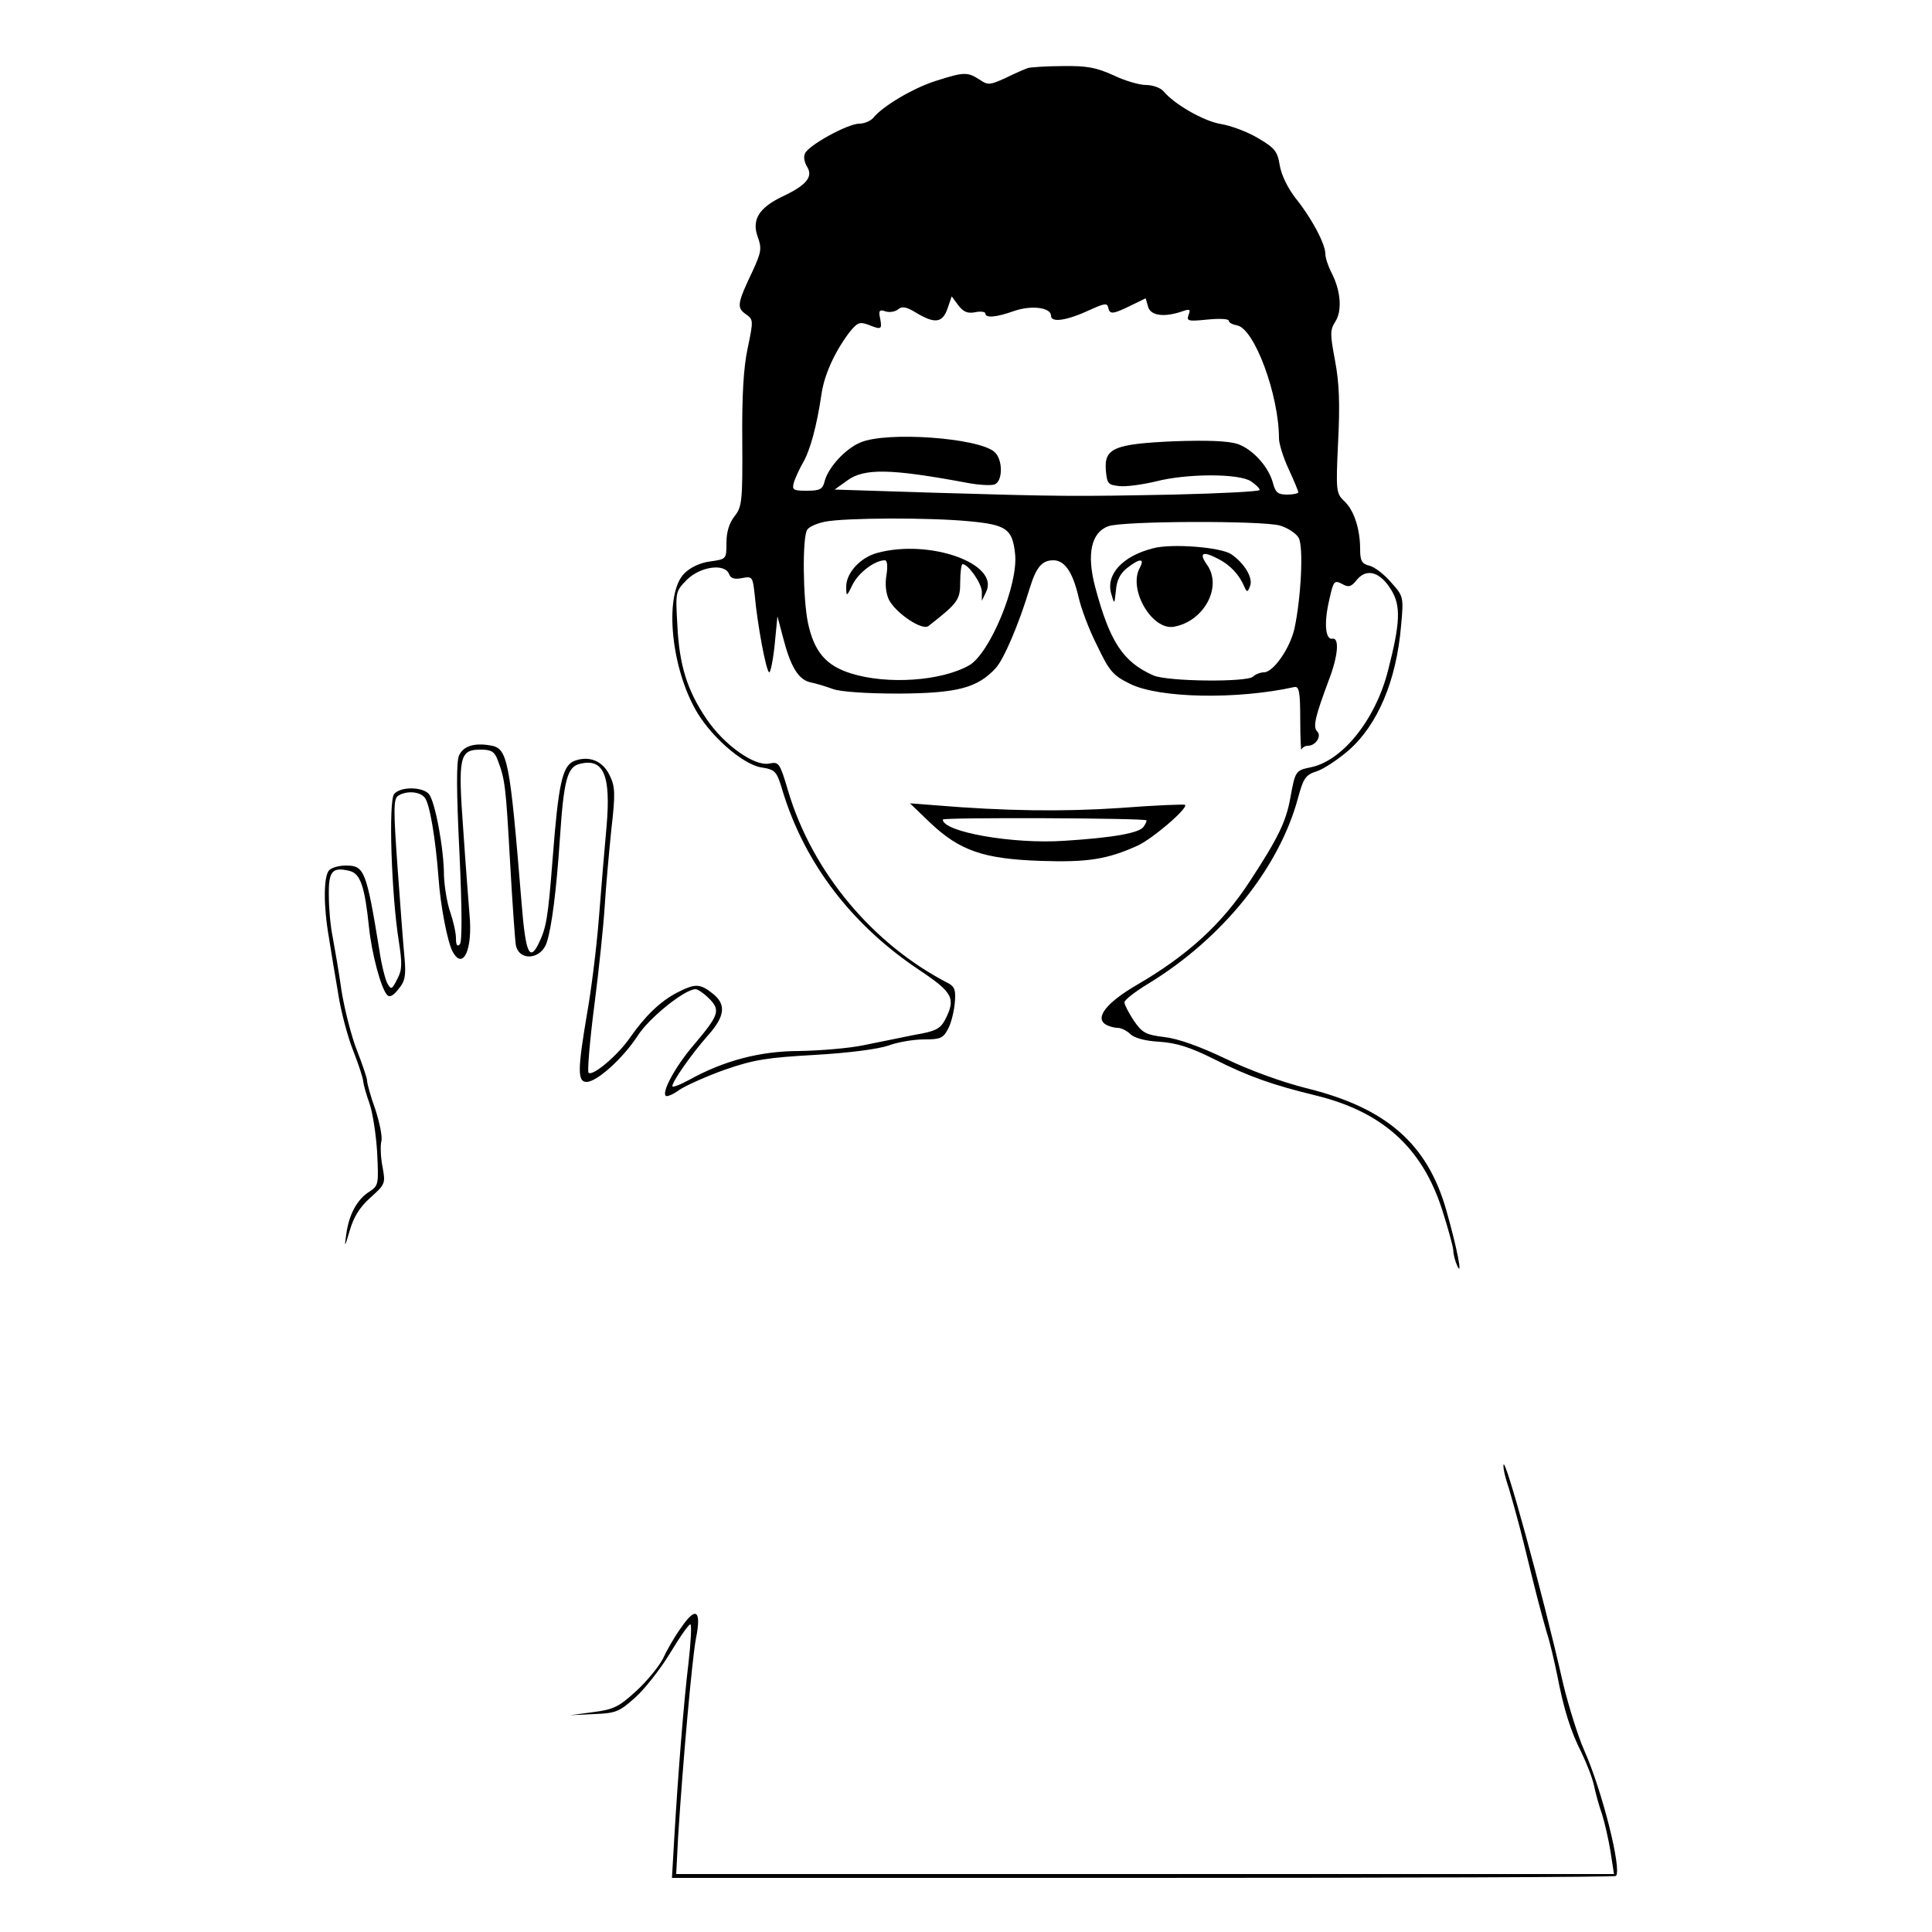 <?xml version="1.0" standalone="no"?>
<!DOCTYPE svg PUBLIC "-//W3C//DTD SVG 20010904//EN"
 "http://www.w3.org/TR/2001/REC-SVG-20010904/DTD/svg10.dtd">
<svg version="1.0" xmlns="http://www.w3.org/2000/svg"
 width="500pt" height="500pt" viewBox="0 0 500 500"
 preserveAspectRatio="xMidYMid meet">
<g transform="translate(0,500) scale(0.1,-0.1)"
fill="#000000" stroke="none">
<path d="M2660 4824 c-8 -3 -34 -14 -58 -26 -40 -18 -45 -19 -67 -4 -31 20
-40 20 -112 -3 -58 -18 -138 -65 -163 -96 -7 -8 -23 -15 -36 -15 -30 0 -134
-57 -141 -78 -4 -8 -1 -23 6 -34 16 -26 -3 -48 -65 -77 -60 -29 -79 -60 -63
-104 11 -30 9 -40 -13 -88 -40 -84 -42 -95 -18 -112 20 -14 20 -16 5 -88 -11
-51 -15 -124 -14 -241 1 -156 -1 -170 -20 -194 -14 -18 -21 -41 -21 -69 0 -42
0 -42 -42 -48 -25 -3 -51 -15 -67 -31 -51 -51 -37 -232 27 -349 37 -69 123
-145 172 -153 37 -6 40 -9 56 -63 58 -188 180 -347 357 -464 83 -56 91 -71 63
-126 -13 -24 -25 -30 -78 -39 -35 -7 -94 -19 -133 -27 -38 -8 -113 -14 -166
-15 -102 0 -196 -25 -286 -75 -24 -13 -43 -20 -43 -16 0 12 48 81 91 130 46
51 49 82 13 110 -33 26 -45 26 -92 2 -44 -23 -83 -61 -122 -117 -31 -45 -97
-101 -107 -90 -3 3 3 81 15 173 12 93 24 209 27 258 3 50 11 138 17 197 11 95
10 112 -4 141 -18 38 -53 52 -91 38 -32 -12 -42 -60 -57 -256 -12 -153 -16
-176 -37 -219 -23 -45 -33 -20 -43 105 -31 378 -36 403 -82 410 -41 7 -69 -2
-80 -26 -7 -17 -7 -89 1 -251 7 -150 7 -232 1 -238 -7 -7 -10 -1 -10 16 0 14
-7 45 -15 68 -8 23 -15 66 -16 94 0 69 -23 192 -39 211 -16 19 -74 20 -90 0
-15 -18 -7 -262 12 -380 9 -59 9 -75 -4 -99 -14 -28 -16 -28 -26 -10 -5 10
-15 48 -20 84 -34 208 -39 220 -87 220 -17 0 -36 -5 -43 -12 -15 -15 -15 -93
-1 -173 5 -33 16 -98 24 -145 7 -47 25 -114 39 -149 14 -36 26 -72 26 -80 1
-9 8 -34 16 -56 8 -22 17 -79 20 -126 4 -84 4 -87 -20 -103 -32 -20 -53 -59
-60 -111 -5 -35 -4 -34 9 10 10 35 26 61 53 85 39 35 40 37 32 80 -5 25 -6 55
-3 67 3 12 -5 49 -16 83 -12 33 -21 66 -21 73 0 7 -12 42 -26 78 -14 35 -32
105 -40 154 -7 50 -18 113 -23 140 -6 28 -10 76 -10 108 -1 63 9 74 54 63 28
-7 39 -41 50 -146 7 -68 31 -158 47 -175 6 -7 16 -2 29 15 17 20 20 34 16 80
-3 30 -11 135 -18 233 -11 154 -11 180 2 188 21 13 55 11 68 -5 13 -15 28
-104 36 -209 5 -72 23 -164 36 -189 27 -51 53 4 44 96 -2 28 -10 126 -16 217
-14 191 -10 209 45 209 27 0 36 -5 44 -27 19 -50 21 -66 32 -263 6 -107 13
-205 15 -216 9 -43 66 -37 80 7 13 40 25 135 34 269 10 151 19 185 51 193 62
16 81 -29 70 -159 -5 -54 -14 -162 -20 -239 -6 -77 -20 -189 -31 -250 -24
-142 -25 -175 -1 -175 27 0 95 62 132 119 29 46 122 121 150 121 6 0 22 -11
36 -25 29 -30 25 -42 -42 -121 -46 -54 -82 -120 -71 -130 3 -3 20 4 36 16 17
11 70 35 118 52 75 26 110 31 233 38 88 5 162 15 189 24 24 9 65 16 92 16 43
0 50 3 63 28 8 15 15 45 17 67 3 31 0 41 -16 50 -197 101 -353 289 -415 497
-22 74 -24 77 -49 72 -39 -8 -118 49 -163 116 -50 74 -70 139 -75 242 -5 87
-5 87 25 118 35 34 98 43 109 14 4 -11 14 -14 34 -10 26 5 27 3 32 -42 7 -78
30 -202 38 -202 3 0 10 33 14 73 l7 72 14 -53 c20 -78 40 -111 72 -118 15 -3
41 -11 57 -17 18 -7 86 -12 170 -12 152 1 204 14 252 66 21 23 60 114 88 207
17 55 32 72 61 72 29 0 50 -30 65 -94 6 -28 27 -85 48 -126 32 -67 41 -78 86
-100 75 -37 276 -41 425 -8 12 2 15 -12 15 -85 0 -48 2 -83 3 -77 2 5 9 10 17
10 20 0 36 25 24 37 -12 12 -5 39 30 133 24 62 28 111 9 107 -18 -3 -22 41 -8
100 11 50 13 52 33 42 17 -10 24 -8 39 11 25 30 60 20 88 -26 26 -41 24 -86
-8 -210 -32 -126 -118 -234 -201 -250 -38 -8 -39 -9 -52 -81 -11 -60 -32 -103
-104 -213 -72 -111 -162 -193 -293 -269 -77 -45 -109 -84 -81 -102 8 -5 22 -9
31 -9 9 0 24 -7 33 -16 10 -10 38 -18 75 -20 45 -3 80 -14 142 -45 89 -45 152
-67 263 -94 172 -42 275 -134 327 -295 15 -47 28 -94 29 -105 0 -11 5 -29 10
-40 15 -34 1 41 -28 143 -49 172 -155 265 -363 316 -63 16 -146 46 -208 76
-67 32 -123 52 -158 56 -49 6 -58 11 -80 43 -13 20 -24 41 -24 47 0 6 28 28
63 49 191 117 337 298 386 479 14 52 20 61 49 70 18 6 54 30 81 53 76 66 125
181 137 324 7 75 6 76 -26 112 -18 21 -43 40 -56 43 -20 5 -24 13 -24 43 0 52
-16 101 -41 124 -21 20 -22 26 -16 153 5 99 3 153 -8 211 -13 69 -13 79 1 101
18 28 14 81 -11 128 -8 16 -15 37 -15 47 0 26 -37 95 -77 144 -20 26 -37 60
-41 85 -6 37 -13 45 -57 71 -27 16 -70 32 -95 36 -44 7 -121 51 -149 85 -8 9
-28 16 -45 16 -17 0 -55 11 -84 25 -44 20 -69 25 -130 24 -43 0 -84 -3 -92 -5z
m-136 -632 c14 3 26 1 26 -3 0 -13 29 -10 74 6 46 16 96 9 96 -12 0 -19 41
-13 103 16 35 16 43 17 45 5 4 -18 11 -18 58 5 l39 19 6 -21 c6 -24 41 -29 88
-13 20 7 23 6 17 -9 -6 -16 -1 -17 49 -12 30 3 55 2 55 -3 0 -5 10 -10 21 -12
45 -7 109 -180 109 -293 0 -13 11 -49 25 -79 14 -30 25 -57 25 -60 0 -3 -13
-6 -29 -6 -23 0 -30 5 -36 28 -11 43 -52 89 -92 103 -25 8 -78 10 -165 7 -155
-7 -181 -18 -176 -76 3 -34 6 -37 35 -40 18 -2 60 4 94 12 81 21 217 21 247 0
12 -8 22 -18 22 -22 0 -4 -100 -9 -223 -12 -258 -5 -288 -5 -625 5 l-252 8 32
23 c44 33 114 31 308 -5 30 -6 63 -8 73 -5 23 7 23 66 0 85 -43 36 -278 53
-346 24 -39 -16 -84 -65 -93 -101 -5 -20 -12 -24 -46 -24 -36 0 -39 2 -33 23
4 12 15 36 25 53 17 31 34 92 46 174 7 49 33 107 70 157 22 28 28 31 50 23 35
-14 37 -13 32 15 -5 21 -2 25 14 19 10 -3 25 -1 33 6 10 8 21 6 47 -10 47 -28
67 -26 80 11 l11 32 17 -23 c13 -17 24 -22 44 -18z m-16 -541 c97 -9 112 -20
119 -84 9 -79 -65 -258 -119 -289 -73 -41 -212 -50 -305 -21 -65 20 -96 56
-112 131 -13 62 -15 221 -2 241 5 8 26 17 47 21 52 10 269 11 372 1z m804 -11
c21 -6 43 -21 49 -32 13 -24 6 -156 -11 -235 -12 -52 -55 -113 -79 -113 -9 0
-22 -5 -28 -11 -15 -15 -221 -13 -258 3 -79 35 -113 87 -151 230 -22 84 -10
140 34 156 36 14 397 15 444 2z"/>
<path d="M2270 3569 c-44 -12 -80 -52 -80 -87 0 -27 1 -27 17 6 15 30 57 62
83 62 6 0 8 -14 4 -39 -4 -24 -1 -48 7 -64 19 -35 86 -80 102 -67 77 60 82 68
82 114 0 25 3 46 6 46 15 0 49 -49 50 -71 l0 -24 11 23 c36 73 -146 138 -282
101z"/>
<path d="M2984 3581 c-79 -20 -123 -68 -108 -118 8 -28 8 -28 12 9 2 26 11 44
29 58 33 26 47 26 32 -1 -29 -56 33 -161 89 -151 78 14 126 103 86 160 -22 31
-12 37 28 16 32 -16 56 -42 69 -74 6 -13 8 -13 14 3 9 21 -15 60 -49 83 -28
18 -154 28 -202 15z"/>
<path d="M2407 2871 c77 -73 139 -94 287 -99 121 -4 171 4 249 39 37 16 132
97 124 106 -2 2 -78 -1 -168 -8 -148 -10 -299 -8 -479 7 l-65 5 52 -50z m560
6 c1 -2 -2 -9 -7 -16 -10 -17 -80 -29 -206 -37 -133 -9 -314 23 -314 55 0 6
521 4 527 -2z"/>
<path d="M3891 1208 c-1 -10 6 -37 14 -60 7 -24 26 -90 40 -148 30 -123 39
-158 58 -225 9 -27 20 -77 27 -110 17 -89 35 -146 63 -201 13 -27 28 -65 32
-84 4 -19 13 -53 21 -75 7 -22 17 -66 22 -97 l9 -58 -1214 0 -1213 0 5 97 c12
190 36 459 46 512 15 74 0 85 -38 29 -17 -23 -38 -60 -47 -80 -10 -20 -41 -58
-69 -84 -46 -42 -59 -48 -112 -55 l-60 -8 62 3 c56 2 66 6 106 42 24 21 66 74
92 117 26 43 49 76 52 73 3 -3 1 -47 -5 -98 -12 -98 -27 -285 -37 -455 l-6
-103 1219 0 c670 0 1221 2 1224 5 16 16 -36 222 -82 325 -16 36 -40 113 -54
170 -55 243 -154 602 -155 568z"/>
</g>
</svg>
